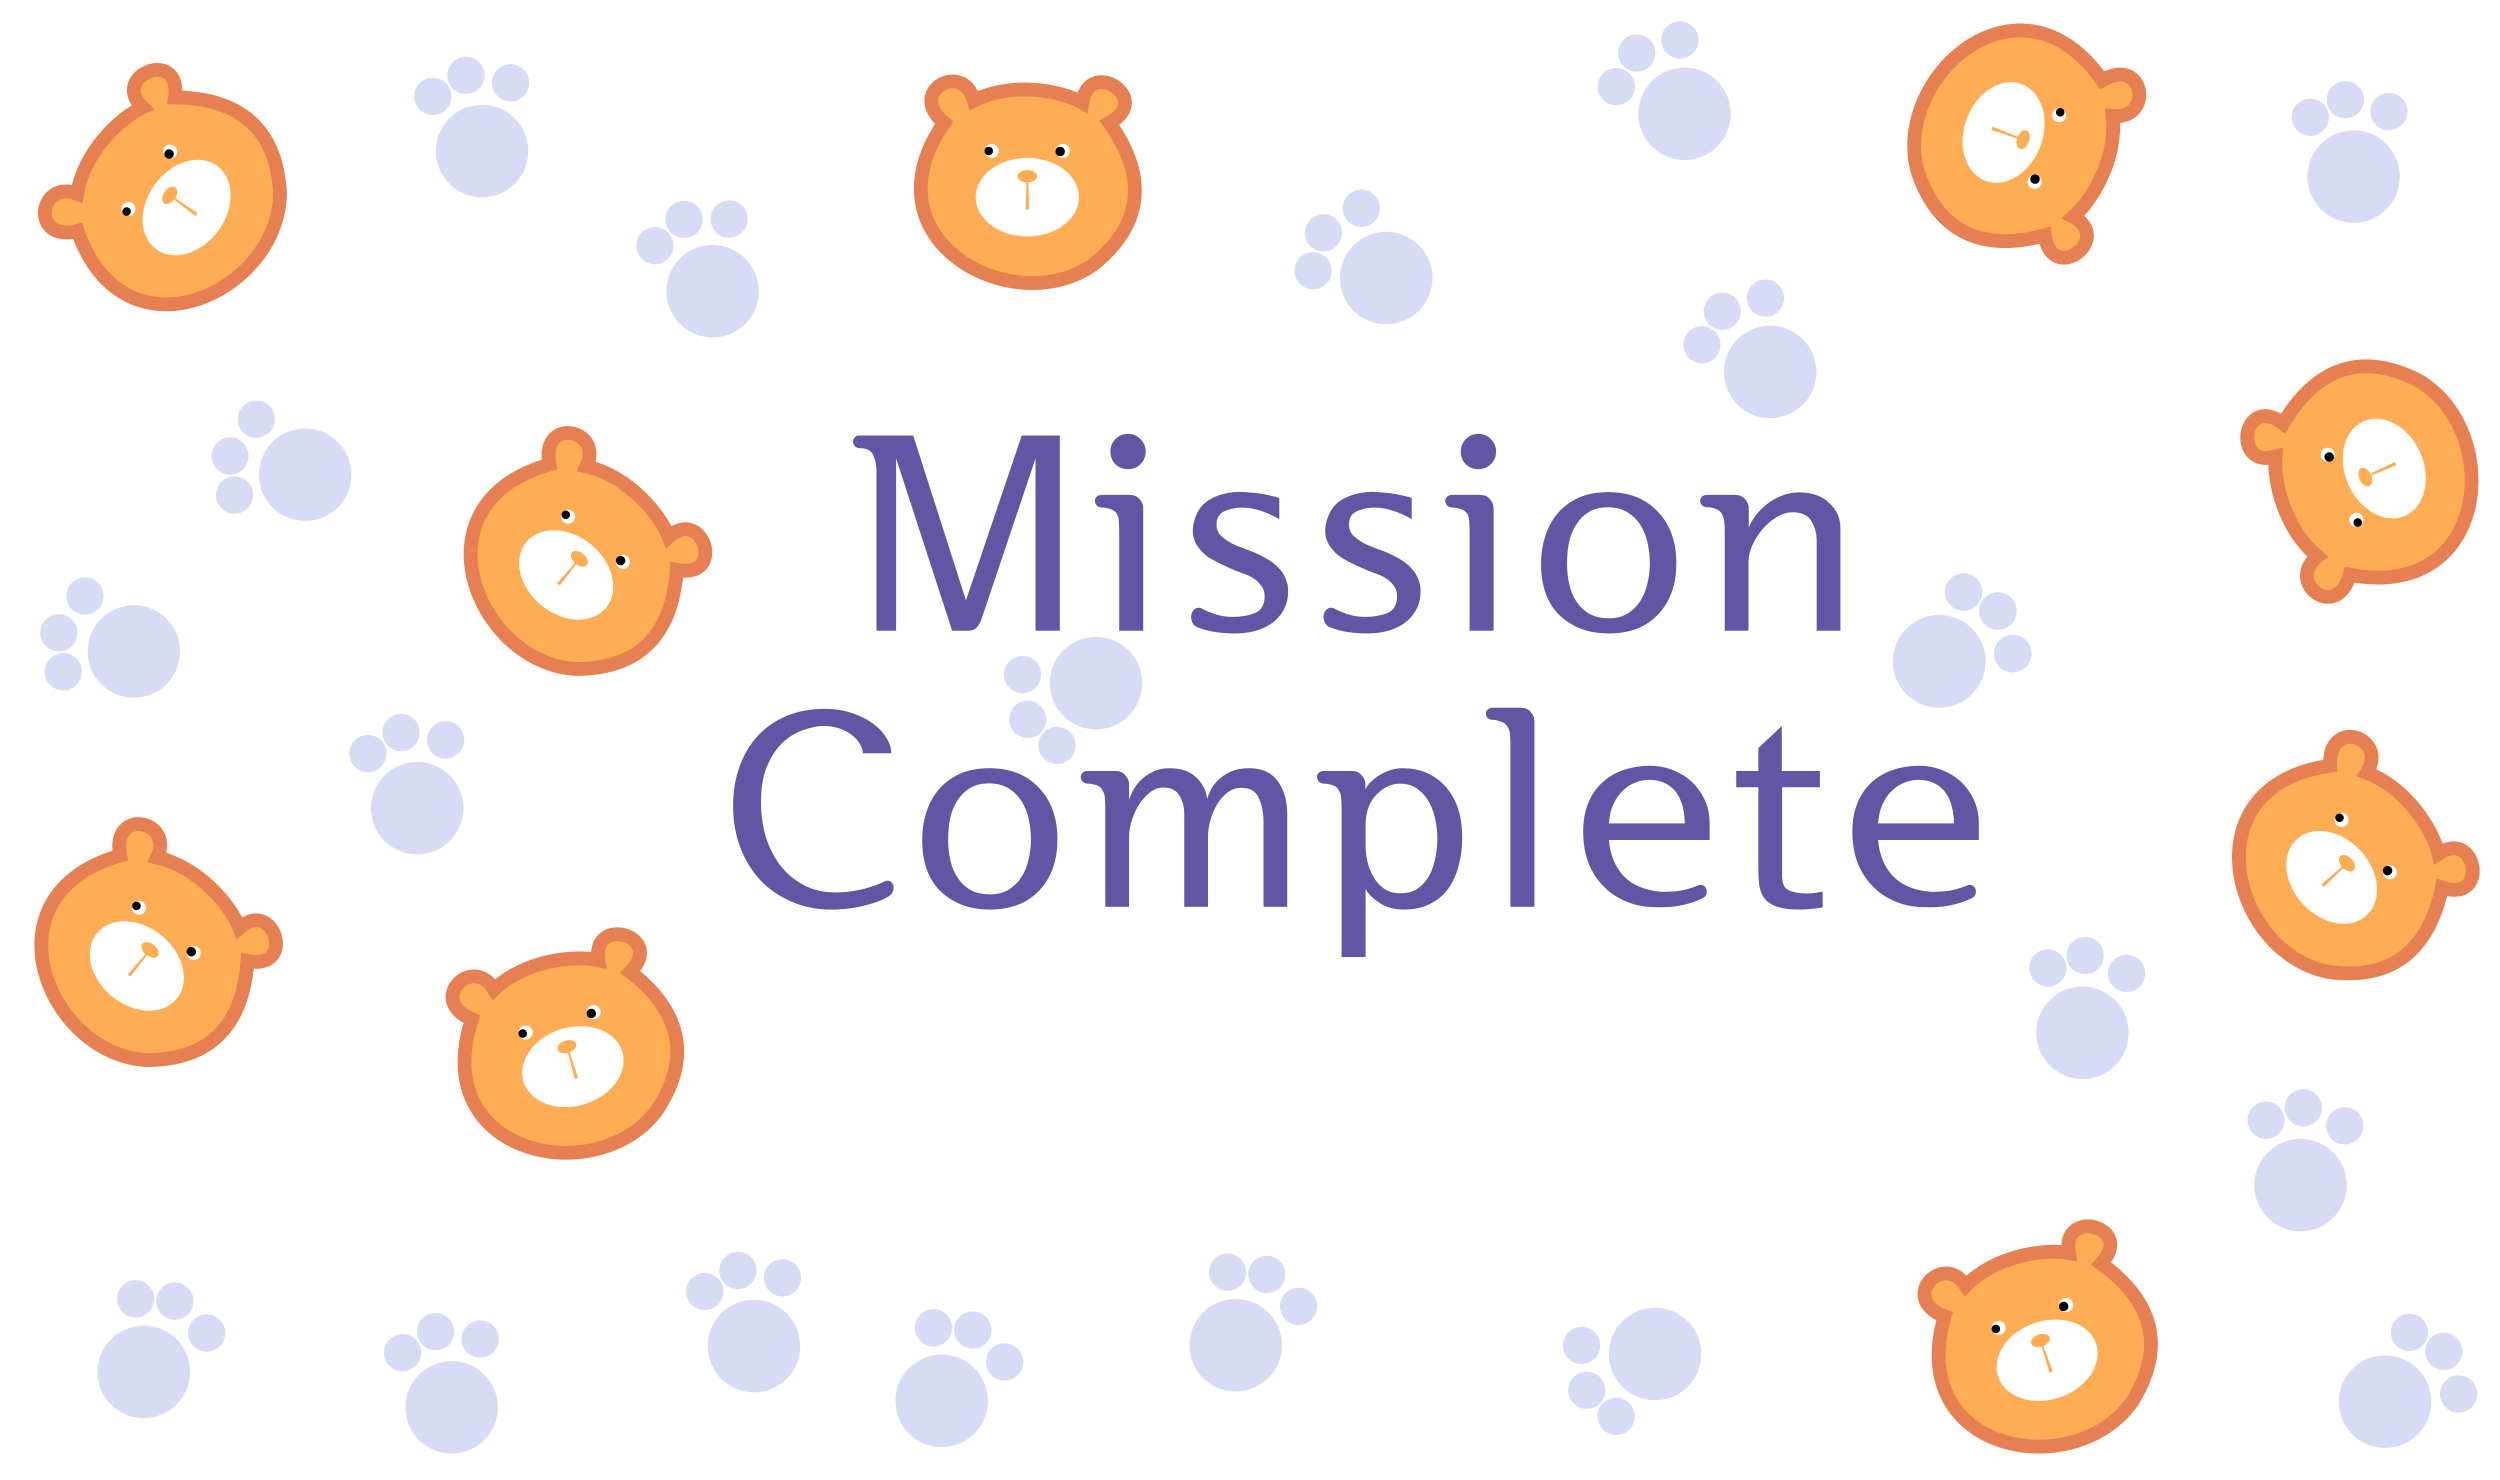 <svg width="1811" height="1072" viewBox="0 0 1811 1072" fill="none" xmlns="http://www.w3.org/2000/svg">
<g filter="url(#filter0_d_210_2805)">
<path d="M613.139 314.689C611.539 314.689 610.272 314.223 609.339 313.289C608.406 312.356 607.939 311.223 607.939 309.889C607.939 308.823 608.339 307.823 609.139 306.889C609.939 305.956 610.939 305.489 612.139 305.489H651.539L689.739 424.889L730.139 305.489H757.739V446.889H740.139V322.089L700.939 438.689C700.272 440.689 699.206 442.556 697.739 444.289C696.406 446.023 694.272 446.889 691.339 446.889H679.739L639.139 322.089V446.889H624.939V331.889C624.939 326.956 624.139 322.889 622.539 319.689C621.072 316.356 617.939 314.689 613.139 314.689ZM818.155 446.889V358.089C818.155 355.823 817.288 353.689 815.555 351.689C813.821 349.556 811.421 348.489 808.355 348.489H788.155C786.821 348.489 785.621 348.889 784.555 349.689C783.621 350.489 783.155 351.489 783.155 352.689C783.155 354.023 783.621 355.223 784.555 356.289C785.621 357.223 787.021 357.689 788.755 357.689C789.955 357.689 791.288 357.889 792.755 358.289C794.221 358.689 795.488 359.156 796.555 359.689C798.555 361.023 799.755 362.823 800.155 365.089C800.555 367.356 800.755 370.823 800.755 375.489V446.889H818.155ZM794.355 317.089C794.355 313.623 795.555 310.623 797.955 308.089C800.488 305.556 803.555 304.289 807.155 304.289C810.621 304.289 813.621 305.556 816.155 308.089C818.688 310.623 819.955 313.623 819.955 317.089C819.955 320.689 818.688 323.756 816.155 326.289C813.621 328.689 810.621 329.889 807.155 329.889C803.555 329.889 800.488 328.689 797.955 326.289C795.555 323.756 794.355 320.689 794.355 317.089ZM916.708 350.689V366.089C913.241 363.956 909.041 362.023 904.108 360.289C899.174 358.556 894.308 357.689 889.508 357.689C885.108 357.689 880.974 358.556 877.108 360.289C873.374 361.889 871.441 364.889 871.308 369.289C871.174 370.889 871.374 372.489 871.908 374.089C872.441 375.689 873.308 377.023 874.508 378.089C877.841 381.156 881.441 383.489 885.308 385.089C889.308 386.689 893.308 388.223 897.308 389.689C901.308 391.289 905.174 393.223 908.908 395.489C912.641 397.623 916.041 400.756 919.108 404.889C920.308 406.756 921.241 408.756 921.908 410.889C922.708 412.889 923.108 415.289 923.108 418.089C923.108 423.689 921.908 428.489 919.508 432.489C917.241 436.356 914.308 439.489 910.708 441.889C906.974 444.423 902.841 446.223 898.308 447.289C893.774 448.356 889.241 448.889 884.708 448.889C879.908 448.889 875.241 448.556 870.708 447.889C866.308 447.223 862.308 446.223 858.708 444.889C856.174 444.089 854.508 442.756 853.708 440.889C852.908 439.023 852.641 437.223 852.908 435.489C853.308 433.756 854.108 432.356 855.308 431.289C856.641 430.223 858.174 429.956 859.908 430.489C861.241 431.156 862.708 431.889 864.308 432.689C865.908 433.356 867.641 434.023 869.508 434.689C871.374 435.356 873.441 435.889 875.708 436.289C877.974 436.689 880.441 436.889 883.108 436.889C889.108 436.889 894.441 435.956 899.108 434.089C903.774 432.089 906.108 427.956 906.108 421.689C906.108 418.489 905.041 415.689 902.908 413.289C900.908 410.756 898.041 408.623 894.308 406.889C891.641 405.823 888.641 404.689 885.308 403.489C882.108 402.156 878.841 400.689 875.508 399.089C872.041 397.489 868.774 395.756 865.708 393.889C862.774 391.889 860.374 389.623 858.508 387.089C855.974 384.023 854.508 380.423 854.108 376.289C853.841 372.156 854.574 367.956 856.308 363.689C858.708 357.689 862.774 353.356 868.508 350.689C874.241 347.889 880.708 346.423 887.908 346.289C889.641 346.289 891.774 346.423 894.308 346.689C896.974 346.823 899.708 347.089 902.508 347.489C905.308 347.889 907.974 348.423 910.508 349.089C913.041 349.623 915.108 350.156 916.708 350.689ZM1012.65 350.689V366.089C1009.18 363.956 1004.98 362.023 1000.05 360.289C995.112 358.556 990.245 357.689 985.445 357.689C981.045 357.689 976.912 358.556 973.045 360.289C969.312 361.889 967.379 364.889 967.245 369.289C967.112 370.889 967.312 372.489 967.845 374.089C968.379 375.689 969.245 377.023 970.445 378.089C973.779 381.156 977.379 383.489 981.245 385.089C985.245 386.689 989.245 388.223 993.245 389.689C997.245 391.289 1001.11 393.223 1004.85 395.489C1008.58 397.623 1011.98 400.756 1015.05 404.889C1016.25 406.756 1017.18 408.756 1017.85 410.889C1018.65 412.889 1019.05 415.289 1019.05 418.089C1019.05 423.689 1017.85 428.489 1015.45 432.489C1013.18 436.356 1010.25 439.489 1006.65 441.889C1002.91 444.423 998.779 446.223 994.245 447.289C989.712 448.356 985.179 448.889 980.645 448.889C975.845 448.889 971.179 448.556 966.645 447.889C962.245 447.223 958.245 446.223 954.645 444.889C952.112 444.089 950.445 442.756 949.645 440.889C948.845 439.023 948.579 437.223 948.845 435.489C949.245 433.756 950.045 432.356 951.245 431.289C952.579 430.223 954.112 429.956 955.845 430.489C957.179 431.156 958.645 431.889 960.245 432.689C961.845 433.356 963.579 434.023 965.445 434.689C967.312 435.356 969.379 435.889 971.645 436.289C973.912 436.689 976.379 436.889 979.045 436.889C985.045 436.889 990.379 435.956 995.045 434.089C999.712 432.089 1002.05 427.956 1002.05 421.689C1002.05 418.489 1000.98 415.689 998.845 413.289C996.845 410.756 993.979 408.623 990.245 406.889C987.579 405.823 984.579 404.689 981.245 403.489C978.045 402.156 974.779 400.689 971.445 399.089C967.979 397.489 964.712 395.756 961.645 393.889C958.712 391.889 956.312 389.623 954.445 387.089C951.912 384.023 950.445 380.423 950.045 376.289C949.779 372.156 950.512 367.956 952.245 363.689C954.645 357.689 958.712 353.356 964.445 350.689C970.179 347.889 976.645 346.423 983.845 346.289C985.579 346.289 987.712 346.423 990.245 346.689C992.912 346.823 995.645 347.089 998.445 347.489C1001.25 347.889 1003.91 348.423 1006.45 349.089C1008.98 349.623 1011.05 350.156 1012.65 350.689ZM1071.98 446.889V358.089C1071.98 355.823 1071.12 353.689 1069.38 351.689C1067.65 349.556 1065.25 348.489 1062.18 348.489H1041.98C1040.65 348.489 1039.45 348.889 1038.38 349.689C1037.45 350.489 1036.98 351.489 1036.98 352.689C1036.98 354.023 1037.45 355.223 1038.38 356.289C1039.45 357.223 1040.85 357.689 1042.58 357.689C1043.78 357.689 1045.12 357.889 1046.58 358.289C1048.05 358.689 1049.32 359.156 1050.38 359.689C1052.38 361.023 1053.58 362.823 1053.98 365.089C1054.38 367.356 1054.58 370.823 1054.58 375.489V446.889H1071.98ZM1048.18 317.089C1048.18 313.623 1049.38 310.623 1051.78 308.089C1054.32 305.556 1057.38 304.289 1060.98 304.289C1064.45 304.289 1067.45 305.556 1069.98 308.089C1072.52 310.623 1073.78 313.623 1073.78 317.089C1073.78 320.689 1072.52 323.756 1069.98 326.289C1067.45 328.689 1064.45 329.889 1060.98 329.889C1057.38 329.889 1054.32 328.689 1051.78 326.289C1049.38 323.756 1048.18 320.689 1048.18 317.089ZM1155.34 448.889C1140.94 448.889 1129.14 444.556 1119.94 435.889C1110.87 427.223 1106.34 414.689 1106.34 398.289C1106.34 391.356 1107.34 384.756 1109.34 378.489C1111.34 372.223 1114.34 366.689 1118.34 361.889C1122.34 357.223 1127.34 353.489 1133.34 350.689C1139.47 347.889 1146.67 346.489 1154.94 346.489C1170.14 346.489 1182.14 351.223 1190.94 360.689C1199.87 370.023 1204.34 382.489 1204.34 398.089C1204.34 413.423 1199.94 425.756 1191.14 435.089C1182.47 444.289 1170.54 448.889 1155.34 448.889ZM1125.14 398.289C1125.14 403.356 1125.67 408.289 1126.74 413.089C1127.8 417.889 1129.54 422.089 1131.94 425.689C1134.34 429.423 1137.47 432.423 1141.34 434.689C1145.2 436.823 1149.94 437.889 1155.54 437.889C1160.74 437.889 1165.2 436.756 1168.94 434.489C1172.67 432.223 1175.74 429.223 1178.14 425.489C1180.54 421.889 1182.27 417.689 1183.34 412.889C1184.54 408.089 1185.14 403.156 1185.14 398.089C1185.14 393.156 1184.6 388.289 1183.54 383.489C1182.47 378.556 1180.74 374.156 1178.34 370.289C1175.94 366.556 1172.8 363.489 1168.94 361.089C1165.07 358.689 1160.34 357.489 1154.74 357.489C1149.27 357.489 1144.67 358.623 1140.94 360.889C1137.2 363.156 1134.14 366.223 1131.74 370.089C1129.34 373.823 1127.6 378.156 1126.54 383.089C1125.6 388.023 1125.14 393.089 1125.14 398.289ZM1256.8 357.889V372.289C1257.47 370.289 1258.73 367.889 1260.6 365.089C1262.6 362.156 1265.13 359.356 1268.2 356.689C1271.13 354.023 1274.67 351.756 1278.8 349.889C1282.93 347.889 1287.6 346.823 1292.8 346.689C1302 346.556 1309.33 349.023 1314.8 354.089C1320.4 359.156 1323.2 365.223 1323.2 372.289V446.889H1306V381.689C1306 376.489 1304.73 371.756 1302.2 367.489C1299.67 363.089 1294.8 360.956 1287.6 361.089C1284.13 361.223 1280.53 362.423 1276.8 364.689C1273.2 366.956 1269.87 369.823 1266.8 373.289C1263.87 376.756 1261.4 380.623 1259.4 384.889C1257.53 389.023 1256.6 393.156 1256.6 397.289V446.889H1239.4V374.689C1239.4 372.956 1239.33 371.356 1239.2 369.889C1239.2 368.423 1239.07 367.089 1238.8 365.889C1238.53 364.689 1238.07 363.556 1237.4 362.489C1236.87 361.423 1236.07 360.489 1235 359.689C1233.93 359.023 1232.67 358.489 1231.2 358.089C1229.73 357.689 1228.4 357.489 1227.2 357.489C1225.47 357.489 1224.07 357.023 1223 356.089C1222.07 355.156 1221.6 354.023 1221.6 352.689C1221.6 351.489 1222.07 350.489 1223 349.689C1224.07 348.889 1225.27 348.489 1226.6 348.489H1247C1250.07 348.489 1252.47 349.556 1254.2 351.689C1255.93 353.689 1256.8 355.756 1256.8 357.889ZM633.863 639.289C629.863 641.823 624.396 643.956 617.463 645.689C610.529 647.556 603.263 648.623 595.663 648.889C584.196 649.289 573.863 647.556 564.663 643.689C555.463 639.956 547.596 634.689 541.063 627.889C534.663 621.089 529.729 613.089 526.262 603.889C522.796 594.689 521.063 584.756 521.063 574.089C521.063 563.689 522.596 554.156 525.663 545.489C528.729 536.823 533.129 529.356 538.863 523.089C544.596 516.956 551.529 512.156 559.663 508.689C567.929 505.223 577.196 503.489 587.463 503.489C594.663 503.489 601.196 504.489 607.063 506.489C613.063 508.489 618.129 511.023 622.263 514.089C626.529 517.156 629.796 520.623 632.063 524.489C634.463 528.223 635.663 531.956 635.663 535.689H615.063C615.063 533.689 614.396 531.556 613.062 529.289C611.863 527.023 610.063 524.889 607.663 522.889C605.263 520.889 602.263 519.223 598.663 517.889C595.196 516.556 591.196 515.889 586.663 515.889C582.663 515.889 578.063 516.756 572.863 518.489C567.663 520.089 562.663 522.956 557.863 527.089C553.196 531.223 549.263 536.889 546.063 544.089C542.863 551.156 541.263 560.089 541.263 570.889C541.263 579.556 542.396 587.889 544.663 595.889C547.063 603.756 550.529 610.689 555.063 616.689C559.729 622.689 565.396 627.489 572.063 631.089C578.729 634.689 586.463 636.489 595.263 636.489C601.129 636.489 607.129 635.823 613.263 634.489C619.396 633.156 625.396 631.089 631.263 628.289C632.596 627.756 633.796 627.823 634.863 628.489C635.929 629.023 636.663 629.956 637.063 631.289C637.463 632.489 637.396 633.889 636.863 635.489C636.463 636.956 635.463 638.223 633.863 639.289ZM707.016 648.889C692.616 648.889 680.816 644.556 671.616 635.889C662.549 627.223 658.016 614.689 658.016 598.289C658.016 591.356 659.016 584.756 661.016 578.489C663.016 572.223 666.016 566.689 670.016 561.889C674.016 557.223 679.016 553.489 685.016 550.689C691.149 547.889 698.349 546.489 706.616 546.489C721.816 546.489 733.816 551.223 742.616 560.689C751.549 570.023 756.016 582.489 756.016 598.089C756.016 613.423 751.616 625.756 742.816 635.089C734.149 644.289 722.216 648.889 707.016 648.889ZM676.816 598.289C676.816 603.356 677.349 608.289 678.416 613.089C679.482 617.889 681.216 622.089 683.616 625.689C686.016 629.423 689.149 632.423 693.016 634.689C696.882 636.823 701.616 637.889 707.216 637.889C712.416 637.889 716.882 636.756 720.616 634.489C724.349 632.223 727.416 629.223 729.816 625.489C732.216 621.889 733.949 617.689 735.016 612.889C736.216 608.089 736.816 603.156 736.816 598.089C736.816 593.156 736.282 588.289 735.216 583.489C734.149 578.556 732.416 574.156 730.016 570.289C727.616 566.556 724.482 563.489 720.616 561.089C716.749 558.689 712.016 557.489 706.416 557.489C700.949 557.489 696.349 558.623 692.616 560.889C688.882 563.156 685.816 566.223 683.416 570.089C681.016 573.823 679.282 578.156 678.216 583.089C677.282 588.023 676.816 593.089 676.816 598.289ZM786.278 559.689C785.211 559.023 783.945 558.556 782.478 558.289C781.011 557.889 779.678 557.689 778.478 557.689C776.745 557.689 775.345 557.223 774.278 556.289C773.345 555.223 772.878 554.023 772.878 552.689C772.878 551.489 773.345 550.489 774.278 549.689C775.345 548.889 776.545 548.489 777.878 548.489H798.078C801.145 548.489 803.545 549.556 805.278 551.689C807.011 553.689 807.878 555.756 807.878 557.889V569.689C808.145 568.356 808.878 566.423 810.078 563.889C811.411 561.223 813.211 558.623 815.478 556.089C817.878 553.556 820.811 551.356 824.278 549.489C827.878 547.489 832.145 546.489 837.078 546.489C845.345 546.489 851.745 548.623 856.278 552.889C860.945 557.156 863.678 562.423 864.478 568.689C864.878 567.223 865.611 565.289 866.678 562.889C867.878 560.356 869.678 557.889 872.078 555.489C874.345 553.089 877.278 551.023 880.878 549.289C884.611 547.423 889.278 546.489 894.878 546.489C904.078 546.489 910.945 549.556 915.478 555.689C920.145 561.823 922.478 570.023 922.478 580.289V646.889H905.278V585.289C905.278 578.623 904.145 572.889 901.878 568.089C899.745 563.156 895.545 560.689 889.278 560.689C885.278 560.689 881.745 561.956 878.678 564.489C875.611 567.023 873.078 570.089 871.078 573.689C869.078 577.289 867.545 581.156 866.478 585.289C865.545 589.289 865.078 592.756 865.078 595.689V646.889H847.878V579.689C847.878 574.889 846.745 570.489 844.478 566.489C842.345 562.489 838.278 560.489 832.278 560.489C829.345 560.489 826.411 561.556 823.478 563.689C820.678 565.823 818.078 568.556 815.678 571.889C813.411 575.356 811.545 579.289 810.078 583.689C808.611 587.956 807.878 592.356 807.878 596.889V646.889H790.678V574.689C790.678 572.956 790.611 571.356 790.478 569.889C790.478 568.423 790.345 567.089 790.078 565.889C789.811 564.689 789.345 563.556 788.678 562.489C788.145 561.423 787.345 560.489 786.278 559.689ZM979.239 586.289V603.289C979.239 606.223 979.639 609.623 980.439 613.489C981.239 617.356 982.639 621.089 984.639 624.689C986.506 628.156 989.039 631.089 992.239 633.489C995.572 635.889 999.639 637.089 1004.44 637.089C1009.64 637.089 1013.91 635.889 1017.24 633.489C1020.71 630.956 1023.51 627.689 1025.64 623.689C1027.64 619.823 1029.04 615.556 1029.84 610.889C1030.77 606.089 1031.24 601.489 1031.24 597.089C1031.24 593.089 1030.77 588.823 1029.84 584.289C1029.04 579.623 1027.57 575.356 1025.44 571.489C1023.44 567.623 1020.64 564.356 1017.04 561.689C1013.57 559.023 1009.24 557.689 1004.04 557.689C998.039 557.689 992.506 560.223 987.439 565.289C982.372 570.223 979.639 577.223 979.239 586.289ZM979.039 557.689V561.889C979.306 560.956 980.172 559.623 981.639 557.889C983.106 556.156 985.039 554.423 987.439 552.689C989.706 551.089 992.372 549.689 995.439 548.489C998.639 547.156 1002.17 546.489 1006.04 546.489C1018.84 546.489 1029.24 550.956 1037.24 559.889C1045.24 568.823 1049.24 581.089 1049.24 596.689C1049.24 603.489 1048.44 610.023 1046.84 616.289C1045.37 622.556 1042.97 628.156 1039.64 633.089C1036.31 637.889 1031.91 641.689 1026.44 644.489C1021.11 647.423 1014.57 648.889 1006.84 648.889C1000.04 648.889 994.239 647.289 989.439 644.089C984.639 641.023 981.239 637.689 979.239 634.089V683.289H961.839V574.689C961.839 572.956 961.772 571.356 961.639 569.889C961.639 568.423 961.506 567.089 961.239 565.889C960.972 564.689 960.506 563.556 959.839 562.489C959.306 561.423 958.506 560.489 957.439 559.689C956.372 559.023 955.106 558.556 953.639 558.289C952.172 557.889 950.839 557.689 949.639 557.689C947.906 557.689 946.506 557.223 945.439 556.289C944.506 555.223 944.039 554.023 944.039 552.689C944.039 551.489 944.506 550.489 945.439 549.689C946.506 548.889 947.706 548.489 949.039 548.489H969.239C972.306 548.489 974.706 549.556 976.439 551.689C978.172 553.689 979.039 555.689 979.039 557.689ZM1101.55 512.289V646.889H1084.15V528.689C1084.15 527.089 1084.09 525.556 1083.95 524.089C1083.95 522.623 1083.82 521.289 1083.55 520.089C1083.29 518.889 1082.82 517.756 1082.15 516.689C1081.62 515.623 1080.82 514.689 1079.75 513.889C1078.69 513.223 1077.42 512.689 1075.95 512.289C1074.49 511.756 1073.15 511.489 1071.95 511.489C1070.22 511.489 1068.82 511.089 1067.75 510.289C1066.82 509.356 1066.35 508.223 1066.35 506.889C1066.35 505.689 1066.82 504.689 1067.75 503.889C1068.82 503.089 1070.02 502.689 1071.35 502.689H1091.75C1094.82 502.689 1097.22 503.756 1098.95 505.889C1100.69 507.889 1101.55 510.023 1101.55 512.289ZM1187.46 647.089C1180.39 646.956 1173.79 645.556 1167.66 642.889C1161.53 640.356 1156.19 636.756 1151.66 632.089C1146.99 627.423 1143.33 621.756 1140.66 615.089C1138.13 608.423 1136.86 600.823 1136.86 592.289C1136.86 584.556 1138.06 577.756 1140.46 571.889C1142.86 565.889 1146.26 560.889 1150.66 556.889C1154.93 552.889 1159.99 549.889 1165.86 547.889C1171.86 545.756 1178.39 544.689 1185.46 544.689C1190.66 544.689 1195.79 545.623 1200.86 547.489C1206.06 549.356 1210.73 552.089 1214.86 555.689C1218.86 559.289 1222.13 563.689 1224.66 568.889C1227.19 574.089 1228.46 579.956 1228.46 586.489V598.489H1155.46C1156.39 609.156 1159.93 617.823 1166.06 624.489C1172.33 631.023 1181.06 634.823 1192.26 635.889C1194.26 636.156 1197.99 636.089 1203.46 635.689C1209.06 635.156 1214.73 633.689 1220.46 631.289C1221.79 630.756 1222.93 630.823 1223.86 631.489C1224.93 632.023 1225.66 632.889 1226.06 634.089C1226.46 635.156 1226.46 636.356 1226.06 637.689C1225.66 639.023 1224.73 640.023 1223.26 640.689C1218.33 643.089 1213.06 644.823 1207.46 645.889C1201.99 647.089 1195.33 647.489 1187.46 647.089ZM1184.86 554.889C1181.39 554.889 1177.99 555.556 1174.66 556.889C1171.46 558.089 1168.53 559.956 1165.86 562.489C1163.06 565.023 1160.73 568.289 1158.86 572.289C1156.99 576.289 1155.86 581.023 1155.46 586.489H1210.46C1210.33 580.489 1209.53 575.489 1208.06 571.489C1206.59 567.356 1204.66 564.089 1202.26 561.689C1199.86 559.289 1197.13 557.556 1194.06 556.489C1191.13 555.423 1188.06 554.889 1184.86 554.889ZM1310.34 635.889V647.289C1307.94 647.823 1304.94 648.223 1301.34 648.489C1297.87 648.756 1295.14 648.889 1293.14 648.889C1286.6 648.889 1281.4 648.223 1277.54 646.889C1273.67 645.689 1270.67 643.823 1268.54 641.289C1266.54 638.756 1265.2 635.689 1264.54 632.089C1264 628.356 1263.74 624.089 1263.74 619.289V560.289H1247.74V548.489H1263.74V531.889L1280.74 515.889V548.489H1308.34V560.289H1280.94V623.289C1280.94 626.356 1281.27 628.823 1281.94 630.689C1282.6 632.556 1283.74 633.889 1285.34 634.689C1287.47 635.889 1290.8 636.689 1295.34 637.089C1300 637.489 1305 637.089 1310.34 635.889ZM1382.46 647.089C1375.39 646.956 1368.79 645.556 1362.66 642.889C1356.53 640.356 1351.19 636.756 1346.66 632.089C1341.99 627.423 1338.33 621.756 1335.66 615.089C1333.13 608.423 1331.86 600.823 1331.86 592.289C1331.86 584.556 1333.06 577.756 1335.46 571.889C1337.86 565.889 1341.26 560.889 1345.66 556.889C1349.93 552.889 1354.99 549.889 1360.86 547.889C1366.86 545.756 1373.39 544.689 1380.46 544.689C1385.66 544.689 1390.79 545.623 1395.86 547.489C1401.06 549.356 1405.73 552.089 1409.86 555.689C1413.86 559.289 1417.13 563.689 1419.66 568.889C1422.19 574.089 1423.46 579.956 1423.46 586.489V598.489H1350.46C1351.39 609.156 1354.93 617.823 1361.06 624.489C1367.33 631.023 1376.06 634.823 1387.26 635.889C1389.26 636.156 1392.99 636.089 1398.46 635.689C1404.06 635.156 1409.73 633.689 1415.46 631.289C1416.79 630.756 1417.93 630.823 1418.86 631.489C1419.93 632.023 1420.66 632.889 1421.06 634.089C1421.46 635.156 1421.46 636.356 1421.06 637.689C1420.66 639.023 1419.73 640.023 1418.26 640.689C1413.33 643.089 1408.06 644.823 1402.46 645.889C1396.99 647.089 1390.33 647.489 1382.46 647.089ZM1379.86 554.889C1376.39 554.889 1372.99 555.556 1369.66 556.889C1366.46 558.089 1363.53 559.956 1360.86 562.489C1358.06 565.023 1355.73 568.289 1353.86 572.289C1351.99 576.289 1350.86 581.023 1350.46 586.489H1405.46C1405.33 580.489 1404.53 575.489 1403.06 571.489C1401.59 567.356 1399.66 564.089 1397.26 561.689C1394.86 559.289 1392.13 557.556 1389.06 556.489C1386.13 555.423 1383.06 554.889 1379.86 554.889Z" fill="#6255A4"/>
</g>
<path d="M103.184 77.796C79.318 54.535 131.56 34.064 126.758 70.547C189.604 71.225 201.004 110.906 202.794 139.009C203.581 210.57 90.421 265.672 56.136 167.277C21.371 176.141 28.035 129.26 55.88 140.354C61.16 109.103 87.482 85.148 103.184 77.796Z" fill="#FEAD55" stroke="#E67F51" stroke-width="10"/>
<circle cx="123.317" cy="109.781" r="5.085" transform="rotate(-53.931 123.317 109.781)" fill="white"/>
<circle cx="92.985" cy="151.425" r="5.085" transform="rotate(-53.931 92.985 151.425)" fill="white"/>
<path fill-rule="evenodd" clip-rule="evenodd" d="M157.232 120.096C169.939 129.351 170.378 150.394 158.212 167.096C146.047 183.798 125.884 189.834 113.178 180.579C100.471 171.324 100.032 150.281 112.197 133.579C124.362 116.877 144.525 110.841 157.232 120.096ZM126.991 143.508C128.919 140.481 129.024 137.096 127.148 135.729C125.15 134.274 121.664 135.659 119.36 138.822C117.056 141.984 116.808 145.728 118.806 147.183C120.693 148.558 123.912 147.397 126.204 144.595L141.658 156.589L143.151 154.54L126.991 143.508Z" fill="white"/>
<circle cx="122.464" cy="111.603" r="3.389" transform="rotate(-53.931 122.464 111.603)" fill="black"/>
<circle cx="91.725" cy="153.248" r="3.061" transform="rotate(-53.931 91.725 153.248)" fill="black"/>
<path d="M433.417 695.552C428.49 662.592 482.47 677.904 456.571 704.044C506.197 742.612 491.264 781.102 475.684 804.56C433.01 862.01 309.576 837.41 341.816 738.326C308.773 724.347 342.446 691.055 357.902 716.736C381.016 695.05 416.466 691.905 433.417 695.552Z" fill="#FEAD55" stroke="#E67F51" stroke-width="10"/>
<circle cx="430.092" cy="733.2" r="5.085" transform="rotate(-16.697 430.092 733.2)" fill="white"/>
<circle cx="380.745" cy="748.002" r="5.085" transform="rotate(-16.697 380.745 748.002)" fill="white"/>
<path fill-rule="evenodd" clip-rule="evenodd" d="M450.853 761.933C455.37 776.991 442.987 794.01 423.195 799.946C403.404 805.883 383.698 798.489 379.182 783.431C374.665 768.374 387.048 751.355 406.84 745.419C426.631 739.482 446.337 746.876 450.853 761.933ZM412.611 762.275C415.977 761.032 418.109 758.4 417.442 756.177C416.732 753.81 413.118 752.802 409.371 753.926C405.623 755.051 403.16 757.881 403.87 760.248C404.541 762.485 407.806 763.508 411.326 762.664L416.373 781.565L418.801 780.836L412.611 762.275Z" fill="white"/>
<circle cx="428.31" cy="734.134" r="3.389" transform="rotate(-16.697 428.31 734.134)" fill="black"/>
<circle cx="378.639" cy="748.691" r="3.061" transform="rotate(-16.697 378.639 748.691)" fill="black"/>
<path d="M173.478 672.182C198.131 649.757 215.425 703.135 179.297 696.148C174.842 758.84 134.548 767.835 106.388 767.932C34.909 764.416 -13.291 648.149 86.987 619.84C80.228 584.604 126.624 594.075 113.876 621.203C144.754 628.352 167.082 656.065 173.478 672.182Z" fill="#FEAD55" stroke="#E67F51" stroke-width="10"/>
<circle cx="140.34" cy="690.356" r="5.085" transform="rotate(39.515 140.34 690.356)" fill="white"/>
<circle cx="100.595" cy="657.575" r="5.085" transform="rotate(39.515 100.595 657.575)" fill="white"/>
<path fill-rule="evenodd" clip-rule="evenodd" d="M128.005 723.589C118.003 735.717 96.972 734.89 81.032 721.743C65.091 708.596 60.277 688.107 70.28 675.979C80.282 663.852 101.313 664.678 117.253 677.825C133.194 690.973 138.008 711.462 128.005 723.589ZM106.454 691.996C109.359 694.103 112.732 694.411 114.209 692.62C115.781 690.714 114.609 687.15 111.59 684.66C108.572 682.17 104.85 681.698 103.277 683.604C101.791 685.406 102.757 688.688 105.416 691.145L92.514 705.85L94.47 707.464L106.454 691.996Z" fill="white"/>
<circle cx="138.572" cy="689.394" r="3.389" transform="rotate(39.515 138.572 689.394)" fill="black"/>
<circle cx="98.851" cy="656.208" r="3.061" transform="rotate(39.515 98.851 656.208)" fill="black"/>
<path d="M484.478 388.871C509.131 366.446 526.425 419.824 490.297 412.837C485.842 475.529 445.548 484.524 417.388 484.621C345.909 481.105 297.709 364.838 397.987 336.529C391.228 301.294 437.624 310.764 424.876 337.892C455.754 345.041 478.082 372.755 484.478 388.871Z" fill="#FEAD55" stroke="#E67F51" stroke-width="10"/>
<circle cx="451.34" cy="407.045" r="5.085" transform="rotate(39.515 451.34 407.045)" fill="white"/>
<circle cx="411.595" cy="374.265" r="5.085" transform="rotate(39.515 411.595 374.265)" fill="white"/>
<path fill-rule="evenodd" clip-rule="evenodd" d="M439.005 440.279C429.003 452.406 407.972 451.579 392.032 438.432C376.091 425.285 371.277 404.796 381.28 392.668C391.282 380.541 412.313 381.367 428.253 394.515C444.194 407.662 449.008 428.151 439.005 440.279ZM417.454 408.685C420.359 410.792 423.732 411.1 425.209 409.309C426.781 407.403 425.609 403.839 422.59 401.349C419.572 398.86 415.85 398.387 414.277 400.293C412.791 402.095 413.757 405.378 416.416 407.834L403.514 422.539L405.47 424.153L417.454 408.685Z" fill="white"/>
<circle cx="449.572" cy="406.083" r="3.389" transform="rotate(39.515 449.572 406.083)" fill="black"/>
<circle cx="409.851" cy="372.898" r="3.061" transform="rotate(39.515 409.851 372.898)" fill="black"/>
<path d="M1498.69 907.646C1492.63 874.875 1547.11 888.316 1522.13 915.334C1573.05 952.166 1559.46 991.149 1544.7 1015.13C1504.03 1074.02 1379.82 1053.69 1408.62 953.556C1375.12 940.726 1407.62 906.291 1423.95 931.423C1446.3 908.952 1481.63 904.586 1498.69 907.646Z" fill="#FEAD55" stroke="#E67F51" stroke-width="10"/>
<circle cx="1496.67" cy="945.387" r="5.085" transform="rotate(-18.674 1496.67 945.387)" fill="white"/>
<circle cx="1447.86" cy="961.883" r="5.085" transform="rotate(-18.674 1447.86 961.883)" fill="white"/>
<path fill-rule="evenodd" clip-rule="evenodd" d="M1518.41 973.386C1523.44 988.279 1511.65 1005.72 1492.08 1012.33C1472.5 1018.95 1452.55 1012.24 1447.52 997.345C1442.49 982.452 1454.28 965.016 1473.85 958.4C1493.43 951.784 1513.37 958.494 1518.41 973.386ZM1480.2 975.047C1483.52 973.689 1485.56 970.985 1484.82 968.786C1484.03 966.445 1480.38 965.563 1476.67 966.816C1472.97 968.068 1470.6 970.982 1471.39 973.323C1472.14 975.536 1475.44 976.445 1478.93 975.481L1484.63 994.196L1487.03 993.384L1480.2 975.047Z" fill="white"/>
<circle cx="1494.92" cy="946.382" r="3.389" transform="rotate(-18.674 1494.92 946.382)" fill="black"/>
<circle cx="1445.78" cy="962.643" r="3.061" transform="rotate(-18.674 1445.78 962.643)" fill="black"/>
<path d="M1501.93 157.066C1531.23 172.956 1486.52 206.868 1481.22 170.455C1420.56 186.901 1398.79 151.819 1389.43 125.263C1369.2 56.615 1463.1 -27.195 1522.86 58.16C1553.9 40.172 1560.24 87.097 1530.43 83.998C1533.85 115.507 1515.04 145.719 1501.93 157.066Z" fill="#FEAD55" stroke="#E67F51" stroke-width="10"/>
<circle cx="1473.86" cy="131.765" r="5.085" transform="rotate(110.281 1473.86 131.765)" fill="white"/>
<circle cx="1491.71" cy="83.439" r="5.085" transform="rotate(110.281 1491.71 83.439)" fill="white"/>
<path fill-rule="evenodd" clip-rule="evenodd" d="M1438.41 131.067C1423.67 125.618 1417.52 105.488 1424.68 86.107C1431.85 66.725 1449.61 55.43 1464.35 60.879C1479.1 66.328 1485.24 86.458 1478.08 105.839C1470.92 125.221 1453.16 136.516 1438.41 131.067ZM1461.14 100.311C1460.11 103.748 1460.93 107.034 1463.11 107.838C1465.43 108.695 1468.41 106.414 1469.76 102.744C1471.12 99.073 1470.34 95.404 1468.02 94.547C1465.83 93.737 1463.05 95.73 1461.61 99.05L1443.47 91.713L1442.59 94.091L1461.14 100.311Z" fill="white"/>
<circle cx="1474.18" cy="129.779" r="3.389" transform="rotate(110.281 1474.18 129.779)" fill="black"/>
<circle cx="1492.43" cy="81.343" r="3.061" transform="rotate(110.281 1492.43 81.343)" fill="black"/>
<path d="M1766.48 618.422C1793.97 599.594 1803.78 654.841 1768.95 642.961C1755.93 704.448 1714.78 707.825 1686.88 704.056C1616.56 690.76 1584.77 568.977 1687.99 554.703C1686.13 518.873 1730.79 534.623 1714.44 559.744C1744.04 571.064 1762.35 601.581 1766.48 618.422Z" fill="#FEAD55" stroke="#E67F51" stroke-width="10"/>
<circle cx="1731.16" cy="631.876" r="5.085" transform="rotate(47.405 1731.16 631.876)" fill="white"/>
<circle cx="1696.29" cy="593.949" r="5.085" transform="rotate(47.405 1696.29 593.949)" fill="white"/>
<path fill-rule="evenodd" clip-rule="evenodd" d="M1714.38 663.101C1702.8 673.741 1682.09 670.035 1668.1 654.824C1654.12 639.612 1652.16 618.656 1663.73 608.017C1675.31 597.377 1696.02 601.083 1710.01 616.294C1723.99 631.505 1725.95 652.461 1714.38 663.101ZM1697.37 628.848C1699.96 631.334 1703.25 632.102 1704.96 630.531C1706.78 628.858 1706.11 625.167 1703.46 622.287C1700.81 619.406 1697.19 618.427 1695.37 620.1C1693.65 621.681 1694.16 625.064 1696.46 627.863L1681.66 640.658L1683.37 642.524L1697.37 628.848Z" fill="white"/>
<circle cx="1729.54" cy="630.68" r="3.389" transform="rotate(47.405 1729.54 630.68)" fill="black"/>
<circle cx="1694.75" cy="592.356" r="3.061" transform="rotate(47.405 1694.75 592.356)" fill="black"/>
<path d="M783.971 74.238C788.721 41.252 836.026 71.428 803.709 89.025C840.161 140.224 814.799 172.801 793.137 190.794C735.756 233.562 624.594 174.535 683.942 88.891C656.309 66.009 698.127 43.794 705.554 72.833C733.923 58.702 768.782 65.875 783.971 74.238Z" fill="#FEAD55" stroke="#E67F51" stroke-width="10"/>
<circle cx="769.97" cy="109.344" r="5.085" fill="white"/>
<circle cx="718.45" cy="109.344" r="5.085" fill="white"/>
<path fill-rule="evenodd" clip-rule="evenodd" d="M781.6 142.831C781.6 158.551 764.849 171.294 744.187 171.294C723.524 171.294 706.773 158.551 706.773 142.831C706.773 127.11 723.524 114.367 744.187 114.367C764.849 114.367 781.6 127.11 781.6 142.831ZM744.872 132.17C748.453 131.947 751.251 130.039 751.251 127.718C751.251 125.246 748.079 123.243 744.166 123.243C740.254 123.243 737.082 125.246 737.082 127.718C737.082 130.053 739.915 131.971 743.529 132.174L742.933 151.728H745.468L744.872 132.17Z" fill="white"/>
<circle cx="767.994" cy="109.727" r="3.389" fill="black"/>
<circle cx="716.236" cy="109.399" r="3.061" fill="black"/>
<path d="M1648.37 330.814C1616.28 339.818 1624.73 284.349 1653.9 306.78C1685.97 252.727 1726.02 262.736 1751.24 275.264C1813.57 310.429 1804.58 435.97 1702.25 416.356C1692.5 450.886 1655.27 421.634 1678.82 403.092C1654.41 382.868 1646.87 348.087 1648.37 330.814Z" fill="#FEAD55" stroke="#E67F51" stroke-width="10"/>
<circle cx="1686.14" cy="329.41" r="5.085" transform="rotate(-113.871 1686.14 329.41)" fill="white"/>
<circle cx="1706.98" cy="376.523" r="5.085" transform="rotate(-113.871 1706.98 376.523)" fill="white"/>
<path fill-rule="evenodd" clip-rule="evenodd" d="M1712.05 305.224C1726.43 298.862 1744.86 309.023 1753.22 327.918C1761.58 346.813 1756.71 367.288 1742.33 373.65C1727.96 380.011 1709.52 369.851 1701.16 350.956C1692.8 332.06 1697.68 311.586 1712.05 305.224ZM1717.17 343.124C1715.51 339.94 1712.63 338.153 1710.51 339.092C1708.25 340.093 1707.7 343.804 1709.29 347.382C1710.87 350.96 1713.99 353.05 1716.25 352.05C1718.38 351.105 1718.99 347.738 1717.71 344.35L1735.84 336.983L1734.81 334.664L1717.17 343.124Z" fill="white"/>
<circle cx="1687.29" cy="331.062" r="3.389" transform="rotate(-113.871 1687.29 331.062)" fill="black"/>
<circle cx="1707.93" cy="378.526" r="3.061" transform="rotate(-113.871 1707.93 378.526)" fill="black"/>
<path d="M1542 748.189C1542 766.691 1527 781.689 1508.5 781.689C1490 781.689 1475 766.691 1475 748.189C1475 729.688 1490 714.689 1508.5 714.689C1527 714.689 1542 729.688 1542 748.189Z" fill="#D8DBF6"/>
<path d="M1497 701.189C1497 708.645 1490.95 714.689 1483.5 714.689C1476.04 714.689 1470 708.645 1470 701.189C1470 693.733 1476.04 687.689 1483.5 687.689C1490.95 687.689 1497 693.733 1497 701.189Z" fill="#D8DBF6"/>
<path d="M1524 692.189C1524 699.645 1517.95 705.689 1510.5 705.689C1503.04 705.689 1497 699.645 1497 692.189C1497 684.733 1503.04 678.689 1510.5 678.689C1517.95 678.689 1524 684.733 1524 692.189Z" fill="#D8DBF6"/>
<path d="M1554 705.189C1554 712.645 1547.95 718.689 1540.5 718.689C1533.04 718.689 1527 712.645 1527 705.189C1527 697.733 1533.04 691.689 1540.5 691.689C1547.95 691.689 1554 697.733 1554 705.189Z" fill="#D8DBF6"/>
<path d="M1182.19 951.831C1198.21 942.581 1218.7 948.071 1227.95 964.093C1237.2 980.116 1231.71 1000.6 1215.69 1009.86C1199.66 1019.11 1179.18 1013.62 1169.93 997.593C1160.68 981.571 1166.16 961.082 1182.19 951.831Z" fill="#D8DBF6"/>
<path d="M1163.98 1014.3C1170.44 1010.57 1178.7 1012.79 1182.43 1019.24C1186.15 1025.7 1183.94 1033.96 1177.48 1037.69C1171.03 1041.41 1162.77 1039.2 1159.04 1032.74C1155.32 1026.29 1157.53 1018.03 1163.98 1014.3Z" fill="#D8DBF6"/>
<path d="M1142.69 995.42C1149.15 991.692 1157.4 993.904 1161.13 1000.36C1164.86 1006.82 1162.65 1015.07 1156.19 1018.8C1149.73 1022.53 1141.48 1020.32 1137.75 1013.86C1134.02 1007.4 1136.23 999.148 1142.69 995.42Z" fill="#D8DBF6"/>
<path d="M1138.95 962.939C1145.41 959.211 1153.66 961.424 1157.39 967.88C1161.12 974.337 1158.91 982.594 1152.45 986.322C1145.99 990.05 1137.74 987.837 1134.01 981.38C1130.28 974.924 1132.49 966.667 1138.95 962.939Z" fill="#D8DBF6"/>
<path d="M334.679 577.338C339.156 595.29 328.233 613.472 310.281 617.949C292.33 622.426 274.147 611.503 269.67 593.552C265.193 575.6 276.116 557.418 294.068 552.941C312.019 548.463 330.202 559.387 334.679 577.338Z" fill="#D8DBF6"/>
<path d="M279.642 542.625C281.446 549.859 277.045 557.186 269.81 558.99C262.576 560.795 255.249 556.393 253.445 549.159C251.64 541.924 256.042 534.597 263.276 532.793C270.511 530.989 277.838 535.391 279.642 542.625Z" fill="#D8DBF6"/>
<path d="M303.662 527.358C305.466 534.593 301.064 541.92 293.83 543.724C286.596 545.528 279.268 541.126 277.464 533.892C275.66 526.658 280.062 519.331 287.296 517.527C294.53 515.722 301.857 520.124 303.662 527.358Z" fill="#D8DBF6"/>
<path d="M335.917 532.712C337.721 539.947 333.319 547.274 326.085 549.078C318.85 550.882 311.523 546.48 309.719 539.246C307.915 532.012 312.317 524.685 319.551 522.88C326.785 521.076 334.112 525.478 335.917 532.712Z" fill="#D8DBF6"/>
<path d="M578.679 967.028C583.156 984.979 572.233 1003.16 554.281 1007.64C536.33 1012.12 518.147 1001.19 513.67 983.241C509.193 965.289 520.116 947.107 538.068 942.63C556.019 938.153 574.202 949.076 578.679 967.028Z" fill="#D8DBF6"/>
<path d="M523.642 932.314C525.446 939.548 521.045 946.875 513.81 948.68C506.576 950.484 499.249 946.082 497.445 938.848C495.64 931.614 500.042 924.286 507.276 922.482C514.511 920.678 521.838 925.08 523.642 932.314Z" fill="#D8DBF6"/>
<path d="M547.662 917.048C549.466 924.282 545.064 931.609 537.83 933.413C530.596 935.218 523.268 930.816 521.464 923.582C519.66 916.347 524.062 909.02 531.296 907.216C538.53 905.412 545.857 909.814 547.662 917.048Z" fill="#D8DBF6"/>
<path d="M579.917 922.402C581.721 929.636 577.319 936.963 570.085 938.767C562.85 940.572 555.523 936.17 553.719 928.935C551.915 921.701 556.317 914.374 563.551 912.57C570.785 910.766 578.112 915.167 579.917 922.402Z" fill="#D8DBF6"/>
<path d="M1750.41 1040.04C1736.8 1052.57 1715.6 1051.7 1703.07 1038.08C1690.54 1024.47 1691.42 1003.28 1705.03 990.749C1718.64 978.218 1739.84 979.095 1752.37 992.707C1764.9 1006.32 1764.02 1027.51 1750.41 1040.04Z" fill="#D8DBF6"/>
<path d="M1754.51 975.103C1749.03 980.153 1740.49 979.8 1735.44 974.314C1730.39 968.829 1730.74 960.288 1736.23 955.239C1741.71 950.189 1750.25 950.542 1755.3 956.028C1760.35 961.513 1760 970.054 1754.51 975.103Z" fill="#D8DBF6"/>
<path d="M1779.42 988.873C1773.93 993.922 1765.39 993.569 1760.34 988.084C1755.3 982.598 1755.65 974.058 1761.13 969.008C1766.62 963.958 1775.16 964.312 1780.21 969.797C1785.26 975.283 1784.91 983.823 1779.42 988.873Z" fill="#D8DBF6"/>
<path d="M1790.17 1019.75C1784.69 1024.8 1776.15 1024.45 1771.1 1018.96C1766.05 1013.47 1766.4 1004.93 1771.89 999.885C1777.37 994.835 1785.91 995.188 1790.96 1000.67C1796.01 1006.16 1795.66 1014.7 1790.17 1019.75Z" fill="#D8DBF6"/>
<path d="M1427.41 503.732C1413.8 516.263 1392.6 515.386 1380.07 501.774C1367.54 488.162 1368.42 466.969 1382.03 454.438C1395.64 441.908 1416.84 442.785 1429.37 456.397C1441.9 470.009 1441.02 491.202 1427.41 503.732Z" fill="#D8DBF6"/>
<path d="M1431.51 438.793C1426.03 443.842 1417.49 443.489 1412.44 438.003C1407.39 432.518 1407.74 423.977 1413.23 418.928C1418.71 413.878 1427.25 414.232 1432.3 419.717C1437.35 425.203 1437 433.743 1431.51 438.793Z" fill="#D8DBF6"/>
<path d="M1456.42 452.562C1450.93 457.612 1442.39 457.258 1437.34 451.773C1432.3 446.287 1432.65 437.747 1438.13 432.697C1443.62 427.648 1452.16 428.001 1457.21 433.487C1462.26 438.972 1461.91 447.512 1456.42 452.562Z" fill="#D8DBF6"/>
<path d="M1467.17 483.439C1461.69 488.488 1453.15 488.135 1448.1 482.649C1443.05 477.164 1443.4 468.623 1448.89 463.574C1454.37 458.524 1462.91 458.878 1467.96 464.363C1473.01 469.849 1472.66 478.389 1467.17 483.439Z" fill="#D8DBF6"/>
<path d="M1738.14 123.189C1740.76 141.503 1728.05 158.479 1709.73 161.105C1691.42 163.731 1674.44 151.014 1671.81 132.7C1669.19 114.385 1681.91 97.41 1700.22 94.784C1718.53 92.157 1735.51 104.875 1738.14 123.189Z" fill="#D8DBF6"/>
<path d="M1686.92 83.053C1687.98 90.433 1682.85 97.274 1675.47 98.332C1668.09 99.391 1661.25 94.266 1660.19 86.885C1659.14 79.505 1664.26 72.664 1671.64 71.606C1679.02 70.547 1685.86 75.672 1686.92 83.053Z" fill="#D8DBF6"/>
<path d="M1712.37 70.311C1713.43 77.691 1708.3 84.532 1700.92 85.591C1693.54 86.649 1686.7 81.524 1685.64 74.144C1684.58 66.763 1689.71 59.922 1697.09 58.864C1704.47 57.806 1711.31 62.931 1712.37 70.311Z" fill="#D8DBF6"/>
<path d="M1743.91 78.921C1744.97 86.301 1739.84 93.142 1732.46 94.201C1725.08 95.259 1718.24 90.134 1717.18 82.754C1716.13 75.373 1721.25 68.532 1728.63 67.474C1736.01 66.415 1742.85 71.54 1743.91 78.921Z" fill="#D8DBF6"/>
<path d="M1245.87 60.756C1257.84 74.862 1256.11 96.003 1242 107.974C1227.89 119.945 1206.75 118.213 1194.78 104.107C1182.81 90 1184.54 68.86 1198.65 56.889C1212.75 44.917 1233.9 46.649 1245.87 60.756Z" fill="#D8DBF6"/>
<path d="M1181.14 54.036C1185.97 59.721 1185.27 68.24 1179.59 73.064C1173.9 77.888 1165.38 77.191 1160.56 71.506C1155.73 65.821 1156.43 57.302 1162.12 52.478C1167.8 47.654 1176.32 48.351 1181.14 54.036Z" fill="#D8DBF6"/>
<path d="M1195.91 29.704C1200.73 35.389 1200.03 43.908 1194.35 48.732C1188.67 53.556 1180.15 52.859 1175.32 47.174C1170.5 41.489 1171.2 32.97 1176.88 28.146C1182.57 23.322 1191.08 24.019 1195.91 29.704Z" fill="#D8DBF6"/>
<path d="M1227.19 20.205C1232.02 25.89 1231.32 34.409 1225.64 39.233C1219.95 44.058 1211.43 43.36 1206.61 37.675C1201.78 31.99 1202.48 23.471 1208.17 18.647C1213.85 13.823 1222.37 14.521 1227.19 20.205Z" fill="#D8DBF6"/>
<path d="M777.189 465.832C793.211 456.581 813.7 462.071 822.95 478.093C832.201 494.116 826.711 514.605 810.689 523.855C794.666 533.106 774.178 527.616 764.927 511.593C755.676 495.571 761.166 475.082 777.189 465.832Z" fill="#D8DBF6"/>
<path d="M758.985 528.303C765.442 524.575 773.699 526.787 777.427 533.244C781.155 539.701 778.942 547.958 772.485 551.685C766.028 555.413 757.772 553.201 754.044 546.744C750.316 540.287 752.528 532.031 758.985 528.303Z" fill="#D8DBF6"/>
<path d="M737.691 509.42C744.148 505.692 752.405 507.904 756.133 514.361C759.861 520.818 757.648 529.075 751.191 532.803C744.734 536.531 736.478 534.318 732.75 527.861C729.022 521.404 731.234 513.148 737.691 509.42Z" fill="#D8DBF6"/>
<path d="M733.95 476.939C740.407 473.211 748.664 475.424 752.391 481.881C756.119 488.338 753.907 496.594 747.45 500.322C740.993 504.05 732.737 501.838 729.009 495.381C725.281 488.924 727.493 480.667 733.95 476.939Z" fill="#D8DBF6"/>
<path d="M1022.76 173.517C1038.16 183.774 1042.32 204.571 1032.07 219.969C1021.81 235.367 1001.01 239.535 985.614 229.278C970.216 219.021 966.048 198.224 976.305 182.826C986.562 167.428 1007.36 163.26 1022.76 173.517Z" fill="#D8DBF6"/>
<path d="M958.694 184.913C964.899 189.046 966.579 197.427 962.445 203.632C958.312 209.838 949.931 211.517 943.726 207.384C937.521 203.25 935.841 194.869 939.974 188.664C944.108 182.459 952.489 180.779 958.694 184.913Z" fill="#D8DBF6"/>
<path d="M966.173 157.452C972.378 161.585 974.057 169.967 969.924 176.172C965.791 182.377 957.41 184.057 951.204 179.923C944.999 175.79 943.32 167.409 947.453 161.203C951.586 154.998 959.967 153.319 966.173 157.452Z" fill="#D8DBF6"/>
<path d="M993.623 139.691C999.828 143.825 1001.51 152.206 997.374 158.411C993.241 164.616 984.86 166.296 978.654 162.162C972.449 158.029 970.77 149.648 974.903 143.443C979.036 137.237 987.418 135.558 993.623 139.691Z" fill="#D8DBF6"/>
<path d="M135.279 1006.15C128.457 1023.35 108.984 1031.76 91.787 1024.94C74.589 1018.12 66.178 998.644 73 981.446C79.822 964.248 99.294 955.837 116.492 962.66C133.69 969.482 142.101 988.954 135.279 1006.15Z" fill="#D8DBF6"/>
<path d="M110.781 945.87C108.031 952.801 100.184 956.19 93.254 953.441C86.323 950.692 82.934 942.845 85.683 935.914C88.432 928.984 96.279 925.594 103.21 928.344C110.14 931.093 113.53 938.94 110.781 945.87Z" fill="#D8DBF6"/>
<path d="M139.197 947.46C136.447 954.391 128.6 957.78 121.67 955.031C114.74 952.282 111.35 944.435 114.099 937.505C116.848 930.574 124.695 927.185 131.626 929.934C138.556 932.683 141.946 940.53 139.197 947.46Z" fill="#D8DBF6"/>
<path d="M162.288 970.606C159.539 977.537 151.692 980.926 144.762 978.177C137.831 975.428 134.442 967.581 137.191 960.651C139.94 953.72 147.787 950.331 154.718 953.08C161.648 955.829 165.038 963.676 162.288 970.606Z" fill="#D8DBF6"/>
<path d="M926.279 986.841C919.457 1004.04 899.984 1012.45 882.787 1005.63C865.589 998.805 857.178 979.333 864 962.136C870.822 944.938 890.294 936.527 907.492 943.349C924.69 950.171 933.101 969.643 926.279 986.841Z" fill="#D8DBF6"/>
<path d="M901.781 926.56C899.031 933.49 891.184 936.88 884.254 934.13C877.324 931.381 873.934 923.534 876.683 916.604C879.432 909.673 887.279 906.284 894.21 909.033C901.14 911.782 904.53 919.629 901.781 926.56Z" fill="#D8DBF6"/>
<path d="M930.197 928.15C927.447 935.08 919.6 938.47 912.67 935.72C905.74 932.971 902.35 925.124 905.099 918.194C907.848 911.263 915.695 907.874 922.626 910.623C929.556 913.372 932.946 921.219 930.197 928.15Z" fill="#D8DBF6"/>
<path d="M953.288 951.296C950.539 958.226 942.692 961.616 935.762 958.866C928.831 956.117 925.442 948.27 928.191 941.34C930.94 934.409 938.787 931.02 945.718 933.769C952.648 936.518 956.038 944.365 953.288 951.296Z" fill="#D8DBF6"/>
<path d="M546.88 197.454C554.325 214.391 546.63 234.157 529.692 241.602C512.755 249.047 492.989 241.352 485.544 224.414C478.099 207.477 485.794 187.711 502.732 180.266C519.669 172.821 539.435 180.516 546.88 197.454Z" fill="#D8DBF6"/>
<path d="M486.771 172.535C489.771 179.36 486.67 187.326 479.845 190.326C473.019 193.326 465.054 190.225 462.053 183.399C459.053 176.574 462.154 168.608 468.98 165.608C475.805 162.608 483.771 165.709 486.771 172.535Z" fill="#D8DBF6"/>
<path d="M507.868 153.431C510.868 160.256 507.767 168.222 500.941 171.222C494.116 174.222 486.15 171.121 483.15 164.295C480.15 157.47 483.251 149.505 490.077 146.504C496.902 143.504 504.867 146.605 507.868 153.431Z" fill="#D8DBF6"/>
<path d="M540.563 153.26C543.563 160.085 540.462 168.051 533.637 171.051C526.811 174.051 518.846 170.95 515.845 164.125C512.845 157.299 515.946 149.334 522.772 146.333C529.597 143.333 537.563 146.434 540.563 153.26Z" fill="#D8DBF6"/>
<path d="M228.002 311.12C246.102 314.955 257.665 332.737 253.829 350.837C249.994 368.937 232.212 380.5 214.112 376.664C196.012 372.829 184.449 355.047 188.285 336.947C192.12 318.847 209.902 307.284 228.002 311.12Z" fill="#D8DBF6"/>
<path d="M172.694 345.398C179.988 346.944 184.647 354.11 183.102 361.404C181.556 368.698 174.39 373.358 167.096 371.812C159.802 370.266 155.143 363.1 156.688 355.806C158.234 348.513 165.4 343.853 172.694 345.398Z" fill="#D8DBF6"/>
<path d="M169.487 317.119C176.781 318.665 181.44 325.831 179.895 333.125C178.349 340.419 171.183 345.078 163.889 343.533C156.595 341.987 151.936 334.821 153.481 327.527C155.027 320.233 162.193 315.574 169.487 317.119Z" fill="#D8DBF6"/>
<path d="M188.423 290.466C195.717 292.012 200.377 299.178 198.831 306.471C197.286 313.765 190.12 318.425 182.826 316.879C175.532 315.334 170.872 308.168 172.418 300.874C173.964 293.58 181.129 288.92 188.423 290.466Z" fill="#D8DBF6"/>
<path d="M1700 858.5C1700 877.002 1685 892 1666.5 892C1648 892 1633 877.002 1633 858.5C1633 839.998 1648 825 1666.5 825C1685 825 1700 839.998 1700 858.5Z" fill="#D8DBF6"/>
<path d="M1655 811.5C1655 818.956 1648.96 825 1641.5 825C1634.04 825 1628 818.956 1628 811.5C1628 804.044 1634.04 798 1641.5 798C1648.96 798 1655 804.044 1655 811.5Z" fill="#D8DBF6"/>
<path d="M1682 802.5C1682 809.956 1675.96 816 1668.5 816C1661.04 816 1655 809.956 1655 802.5C1655 795.044 1661.04 789 1668.5 789C1675.96 789 1682 795.044 1682 802.5Z" fill="#D8DBF6"/>
<path d="M1712 815.5C1712 822.956 1705.96 829 1698.5 829C1691.04 829 1685 822.956 1685 815.5C1685 808.044 1691.04 802 1698.5 802C1705.96 802 1712 808.044 1712 815.5Z" fill="#D8DBF6"/>
<path d="M381.679 101.338C386.156 119.29 375.233 137.472 357.281 141.949C339.33 146.427 321.147 135.503 316.67 117.552C312.193 99.6 323.116 81.418 341.068 76.941C359.019 72.463 377.202 83.387 381.679 101.338Z" fill="#D8DBF6"/>
<path d="M326.642 66.625C328.446 73.859 324.045 81.186 316.81 82.99C309.576 84.795 302.249 80.393 300.445 73.159C298.64 65.924 303.042 58.597 310.276 56.793C317.511 54.989 324.838 59.391 326.642 66.625Z" fill="#D8DBF6"/>
<path d="M350.662 51.358C352.466 58.593 348.064 65.92 340.83 67.724C333.596 69.528 326.268 65.126 324.464 57.892C322.66 50.658 327.062 43.331 334.296 41.527C341.53 39.722 348.857 44.124 350.662 51.358Z" fill="#D8DBF6"/>
<path d="M382.917 56.712C384.721 63.947 380.319 71.274 373.085 73.078C365.85 74.882 358.523 70.48 356.719 63.246C354.915 56.012 359.317 48.685 366.551 46.88C373.785 45.076 381.112 49.478 382.917 56.712Z" fill="#D8DBF6"/>
<path d="M359.679 1011.34C364.156 1029.29 353.233 1047.47 335.281 1051.95C317.33 1056.43 299.147 1045.5 294.67 1027.55C290.193 1009.6 301.116 991.418 319.068 986.941C337.019 982.463 355.202 993.387 359.679 1011.34Z" fill="#D8DBF6"/>
<path d="M304.642 976.625C306.446 983.859 302.045 991.186 294.81 992.99C287.576 994.795 280.249 990.393 278.445 983.159C276.64 975.924 281.042 968.597 288.276 966.793C295.511 964.989 302.838 969.391 304.642 976.625Z" fill="#D8DBF6"/>
<path d="M328.662 961.359C330.466 968.593 326.064 975.92 318.83 977.724C311.596 979.528 304.268 975.127 302.464 967.892C300.66 960.658 305.062 953.331 312.296 951.527C319.53 949.722 326.857 954.124 328.662 961.359Z" fill="#D8DBF6"/>
<path d="M360.917 966.712C362.721 973.947 358.319 981.274 351.085 983.078C343.85 984.882 336.523 980.48 334.719 973.246C332.915 966.012 337.317 958.685 344.551 956.881C351.785 955.076 359.112 959.478 360.917 966.712Z" fill="#D8DBF6"/>
<path d="M1427.41 503.732C1413.8 516.263 1392.6 515.386 1380.07 501.774C1367.54 488.162 1368.42 466.969 1382.03 454.438C1395.64 441.908 1416.84 442.785 1429.37 456.397C1441.9 470.009 1441.02 491.202 1427.41 503.732Z" fill="#D8DBF6"/>
<path d="M1431.51 438.793C1426.03 443.842 1417.49 443.489 1412.44 438.003C1407.39 432.518 1407.74 423.977 1413.22 418.928C1418.71 413.878 1427.25 414.232 1432.3 419.717C1437.35 425.203 1437 433.743 1431.51 438.793Z" fill="#D8DBF6"/>
<path d="M1456.42 452.562C1450.93 457.612 1442.39 457.258 1437.34 451.773C1432.29 446.287 1432.65 437.747 1438.13 432.697C1443.62 427.648 1452.16 428.001 1457.21 433.487C1462.26 438.972 1461.9 447.512 1456.42 452.562Z" fill="#D8DBF6"/>
<path d="M1467.17 483.439C1461.69 488.488 1453.15 488.135 1448.1 482.649C1443.05 477.164 1443.4 468.623 1448.89 463.574C1454.37 458.524 1462.91 458.878 1467.96 464.363C1473.01 469.849 1472.66 478.389 1467.17 483.439Z" fill="#D8DBF6"/>
<path d="M1307.87 247.756C1319.84 261.863 1318.11 283.003 1304 294.974C1289.89 306.945 1268.75 305.213 1256.78 291.107C1244.81 277 1246.54 255.86 1260.65 243.889C1274.75 231.918 1295.9 233.649 1307.87 247.756Z" fill="#D8DBF6"/>
<path d="M1243.14 241.036C1247.97 246.721 1247.27 255.24 1241.59 260.064C1235.9 264.888 1227.38 264.191 1222.56 258.506C1217.73 252.821 1218.43 244.302 1224.12 239.478C1229.8 234.654 1238.32 235.351 1243.14 241.036Z" fill="#D8DBF6"/>
<path d="M1257.91 216.704C1262.73 222.389 1262.03 230.908 1256.35 235.732C1250.67 240.556 1242.15 239.859 1237.32 234.174C1232.5 228.489 1233.2 219.97 1238.88 215.146C1244.57 210.322 1253.08 211.019 1257.91 216.704Z" fill="#D8DBF6"/>
<path d="M1289.19 207.205C1294.02 212.89 1293.32 221.409 1287.64 226.234C1281.95 231.058 1273.43 230.36 1268.61 224.675C1263.78 218.99 1264.48 210.471 1270.17 205.647C1275.85 200.823 1284.37 201.521 1289.19 207.205Z" fill="#D8DBF6"/>
<path d="M713.279 1027.15C706.457 1044.35 686.984 1052.76 669.787 1045.94C652.589 1039.12 644.178 1019.64 651 1002.45C657.822 985.248 677.294 976.837 694.492 983.66C711.69 990.482 720.101 1009.95 713.279 1027.15Z" fill="#D8DBF6"/>
<path d="M688.781 966.87C686.031 973.801 678.184 977.19 671.254 974.441C664.324 971.692 660.934 963.845 663.683 956.914C666.432 949.984 674.279 946.594 681.21 949.344C688.14 952.093 691.53 959.94 688.781 966.87Z" fill="#D8DBF6"/>
<path d="M717.197 968.46C714.447 975.391 706.6 978.78 699.67 976.031C692.74 973.282 689.35 965.435 692.099 958.505C694.848 951.574 702.695 948.185 709.626 950.934C716.556 953.683 719.946 961.53 717.197 968.46Z" fill="#D8DBF6"/>
<path d="M740.288 991.606C737.539 998.537 729.692 1001.93 722.762 999.177C715.831 996.428 712.442 988.581 715.191 981.651C717.94 974.72 725.787 971.331 732.718 974.08C739.648 976.829 743.038 984.676 740.288 991.606Z" fill="#D8DBF6"/>
<path d="M103.917 439.148C122.017 442.983 133.58 460.765 129.744 478.865C125.909 496.964 108.127 508.528 90.027 504.692C71.927 500.856 60.364 483.074 64.2 464.975C68.035 446.875 85.817 435.312 103.917 439.148Z" fill="#D8DBF6"/>
<path d="M48.609 473.426C55.903 474.972 60.562 482.138 59.017 489.432C57.471 496.726 50.305 501.385 43.011 499.84C35.718 498.294 31.058 491.128 32.603 483.834C34.149 476.54 41.315 471.881 48.609 473.426Z" fill="#D8DBF6"/>
<path d="M45.402 445.147C52.696 446.693 57.355 453.859 55.81 461.152C54.264 468.446 47.098 473.106 39.804 471.56C32.511 470.015 27.851 462.849 29.396 455.555C30.942 448.261 38.108 443.601 45.402 445.147Z" fill="#D8DBF6"/>
<path d="M64.338 418.494C71.632 420.04 76.292 427.205 74.746 434.499C73.201 441.793 66.035 446.453 58.741 444.907C51.447 443.362 46.787 436.196 48.333 428.902C49.879 421.608 57.044 416.948 64.338 418.494Z" fill="#D8DBF6"/>
<defs>
<filter id="filter0_d_210_2805" x="521.062" y="304.289" width="922.396" height="399" filterUnits="userSpaceOnUse" color-interpolation-filters="sRGB">
<feFlood flood-opacity="0" result="BackgroundImageFix"/>
<feColorMatrix in="SourceAlpha" type="matrix" values="0 0 0 0 0 0 0 0 0 0 0 0 0 0 0 0 0 0 127 0" result="hardAlpha"/>
<feOffset dx="10" dy="10"/>
<feGaussianBlur stdDeviation="5"/>
<feComposite in2="hardAlpha" operator="out"/>
<feColorMatrix type="matrix" values="0 0 0 0 0 0 0 0 0 0 0 0 0 0 0 0 0 0 0.25 0"/>
<feBlend mode="normal" in2="BackgroundImageFix" result="effect1_dropShadow_210_2805"/>
<feBlend mode="normal" in="SourceGraphic" in2="effect1_dropShadow_210_2805" result="shape"/>
</filter>
</defs>
</svg>

